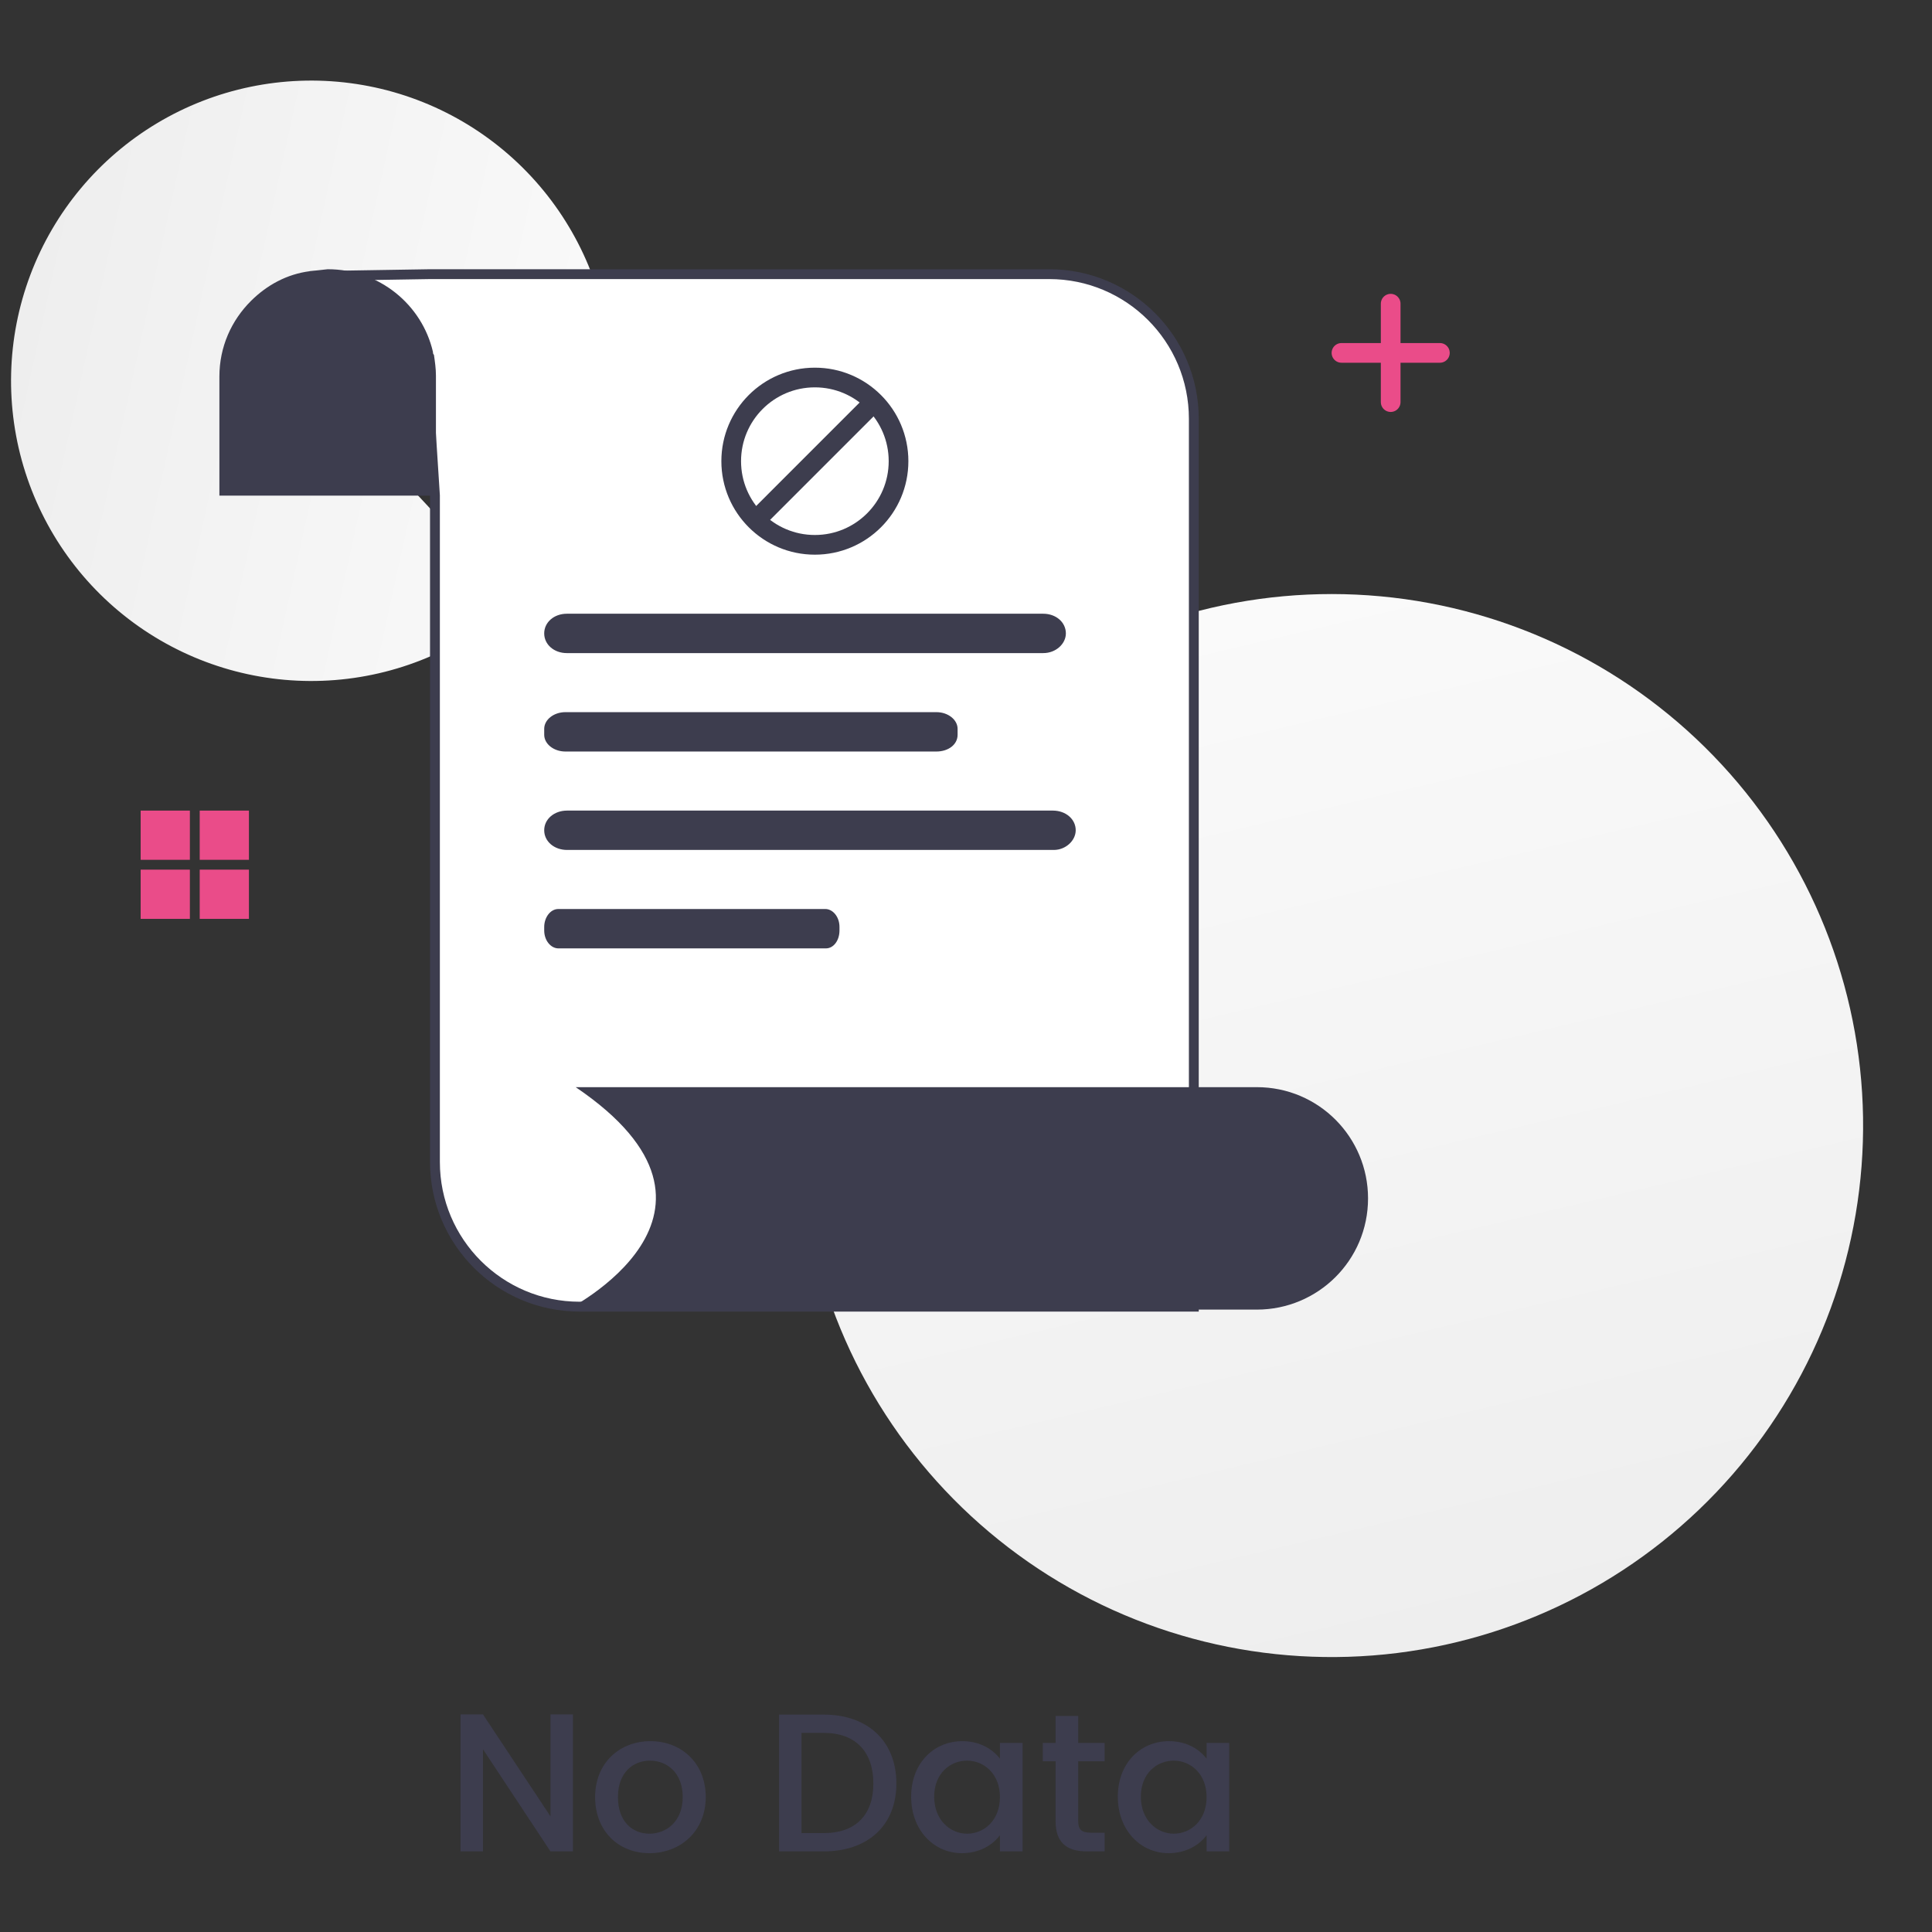 <svg width="250" height="250" viewBox="0 0 250 250" fill="none" xmlns="http://www.w3.org/2000/svg">
<rect x="0" y="0" width="250" height="250" fill="#333333" stroke="none"/>
<g clip-path="url(#clip0_4431_71284)">
<path d="M71.232 221.841V235.036L62.495 221.841H59.591V239.57H62.495V226.35L71.232 239.57H74.136V221.841H71.232ZM91.323 232.54C91.323 228.133 88.164 225.306 84.165 225.306C80.166 225.306 77.007 228.133 77.007 232.54C77.007 236.947 80.038 239.8 84.037 239.8C88.062 239.8 91.323 236.947 91.323 232.54ZM79.962 232.54C79.962 229.356 81.923 227.827 84.114 227.827C86.279 227.827 88.342 229.356 88.342 232.54C88.342 235.724 86.203 237.278 84.037 237.278C81.847 237.278 79.962 235.724 79.962 232.54ZM106.593 221.867H100.81V239.57H106.593C112.273 239.57 115.992 236.233 115.992 230.782C115.992 225.306 112.273 221.867 106.593 221.867ZM103.714 237.201V224.236H106.593C110.77 224.236 113.012 226.732 113.012 230.782C113.012 234.807 110.77 237.201 106.593 237.201H103.714ZM117.902 232.489C117.902 236.819 120.832 239.8 124.474 239.8C126.818 239.8 128.499 238.679 129.39 237.482V239.57H132.32V225.535H129.39V227.573C128.524 226.426 126.894 225.306 124.525 225.306C120.832 225.306 117.902 228.158 117.902 232.489ZM129.39 232.54C129.39 235.571 127.327 237.278 125.137 237.278C122.971 237.278 120.883 235.52 120.883 232.489C120.883 229.458 122.971 227.827 125.137 227.827C127.327 227.827 129.39 229.534 129.39 232.54ZM136.593 235.673C136.593 238.526 138.146 239.57 140.643 239.57H142.935V237.15H141.152C139.929 237.15 139.522 236.717 139.522 235.673V227.904H142.935V225.535H139.522V222.045H136.593V225.535H134.937V227.904H136.593V235.673ZM144.644 232.489C144.644 236.819 147.573 239.8 151.216 239.8C153.559 239.8 155.24 238.679 156.132 237.482V239.57H159.061V225.535H156.132V227.573C155.266 226.426 153.636 225.306 151.267 225.306C147.573 225.306 144.644 228.158 144.644 232.489ZM156.132 232.54C156.132 235.571 154.069 237.278 151.878 237.278C149.713 237.278 147.624 235.52 147.624 232.489C147.624 229.458 149.713 227.827 151.878 227.827C154.069 227.827 156.132 229.534 156.132 232.54Z" fill="#3D3D4E"/>
<path d="M78.927 45.395C78.052 36.678 74.256 28.512 68.155 22.224C62.055 15.936 54.008 11.895 45.321 10.757C36.634 9.619 27.818 11.451 20.303 15.955C12.789 20.459 7.017 27.371 3.926 35.569C0.836 43.767 0.607 52.769 3.277 61.113C5.947 69.457 11.359 76.654 18.635 81.534C25.91 86.415 34.622 88.692 43.356 87.998C52.089 87.303 60.331 83.676 66.744 77.706L40.275 49.274L78.927 45.395Z" fill="url(#paint0_linear_4431_71284)"/>
<path d="M105.371 161.441C109.264 177.944 119.117 192.426 133.037 202.108C146.957 211.79 163.962 215.989 180.789 213.899C197.615 211.808 213.076 203.576 224.204 190.782C235.331 177.988 241.34 161.535 241.078 144.581C240.815 127.627 234.299 111.368 222.78 98.925C211.262 86.482 195.553 78.733 178.669 77.165C161.786 75.597 144.919 80.32 131.306 90.429C117.693 100.538 108.294 115.319 104.913 131.935L172.309 145.647L105.371 161.441Z" fill="url(#paint1_linear_4431_71284)"/>
<path d="M55.135 46.26L55.123 46.08L55.02 45.933C54.58 45.31 53.537 44.365 52.278 43.324C50.993 42.262 49.407 41.041 47.811 39.852C45.692 38.273 43.538 36.739 42.026 35.696L55.651 35.475H135.757C146.104 35.475 154.48 43.85 154.48 54.197V169.08H75.005C64.658 169.08 56.282 160.704 56.282 150.357V64.132V64.111L56.281 64.091L55.135 46.26Z" fill="white" stroke="#3D3D4E" stroke-width="1.274"/>
<path d="M73.222 169.589C73.222 169.589 98.567 156.98 74.495 140.678H162.631C170.655 140.678 177.024 147.173 177.024 155.07C177.024 163.094 170.528 169.462 162.631 169.462H73.222V169.589Z" fill="#3D3D4E"/>
<path d="M134.994 84.511H73.349C71.694 84.511 70.42 83.403 70.42 81.963C70.42 80.523 71.694 79.416 73.349 79.416H134.994C136.649 79.416 137.923 80.523 137.923 81.963C137.923 83.292 136.649 84.511 134.994 84.511Z" fill="#3D3D4E"/>
<path d="M121.17 97.247H73.163C71.654 97.247 70.42 96.271 70.42 95.079V94.32C70.42 93.128 71.654 92.152 73.163 92.152H121.17C122.678 92.152 123.913 93.128 123.913 94.32V95.079C123.913 96.38 122.678 97.247 121.17 97.247Z" fill="#3D3D4E"/>
<path d="M136.363 109.983H73.382C71.708 109.983 70.42 108.876 70.42 107.436C70.42 105.996 71.708 104.889 73.382 104.889H136.234C137.909 104.889 139.197 105.996 139.197 107.436C139.197 108.765 137.909 109.983 136.363 109.983Z" fill="#3D3D4E"/>
<path d="M106.884 122.72H72.252C71.292 122.72 70.42 121.723 70.42 120.394V119.951C70.42 118.733 71.205 117.625 72.252 117.625H106.797C107.757 117.625 108.629 118.622 108.629 119.951V120.394C108.629 121.723 107.844 122.72 106.884 122.72Z" fill="#3D3D4E"/>
<path d="M42.4 34.838C49.083 34.838 54.61 39.423 56.024 45.536C56.024 45.664 56.024 45.791 56.153 45.919C56.281 46.81 56.41 47.702 56.41 48.593V64.132H56.024H28.39V48.721C28.39 44.9 29.932 41.461 32.503 38.913C34.559 36.876 37.13 35.475 40.086 35.093L42.4 34.838Z" fill="#3D3D4E"/>
<rect x="18.201" y="104.891" width="6.368" height="6.368" fill="#EA4C89"/>
<rect x="18.201" y="112.533" width="6.368" height="6.368" fill="#EA4C89"/>
<rect x="25.843" y="104.891" width="6.368" height="6.368" fill="#EA4C89"/>
<rect x="25.843" y="112.533" width="6.368" height="6.368" fill="#EA4C89"/>
<path d="M179.953 39.297V52.033" stroke="#EA4C89" stroke-width="2.547" stroke-linecap="round"/>
<path d="M173.585 45.664L186.321 45.664" stroke="#EA4C89" stroke-width="2.547" stroke-linecap="round"/>
<path d="M105.444 70.501C111.423 70.501 116.27 65.655 116.27 59.676C116.27 53.697 111.423 48.85 105.444 48.85C99.465 48.85 94.618 53.697 94.618 59.676C94.618 65.655 99.465 70.501 105.444 70.501Z" stroke="#3D3D4E" stroke-width="2.547" stroke-miterlimit="10"/>
<path d="M113.001 52.119L97.886 67.235" stroke="#3D3D4E" stroke-width="2.547" stroke-miterlimit="10"/>
</g>
<defs>
<linearGradient id="paint0_linear_4431_71284" x1="2.333" y1="40.941" x2="78.216" y2="57.607" gradientUnits="userSpaceOnUse">
<stop stop-color="#EEEEEE"/>
<stop offset="1" stop-color="#FAFAFA"/>
</linearGradient>
<linearGradient id="paint1_linear_4431_71284" x1="188.103" y1="212.585" x2="156.515" y2="78.708" gradientUnits="userSpaceOnUse">
<stop stop-color="#EEEEEE"/>
<stop offset="1" stop-color="#FAFAFA"/>
</linearGradient>
<clipPath id="clip0_4431_71284">
<rect width="250" height="250" fill="white"/>
</clipPath>
</defs>
</svg>
